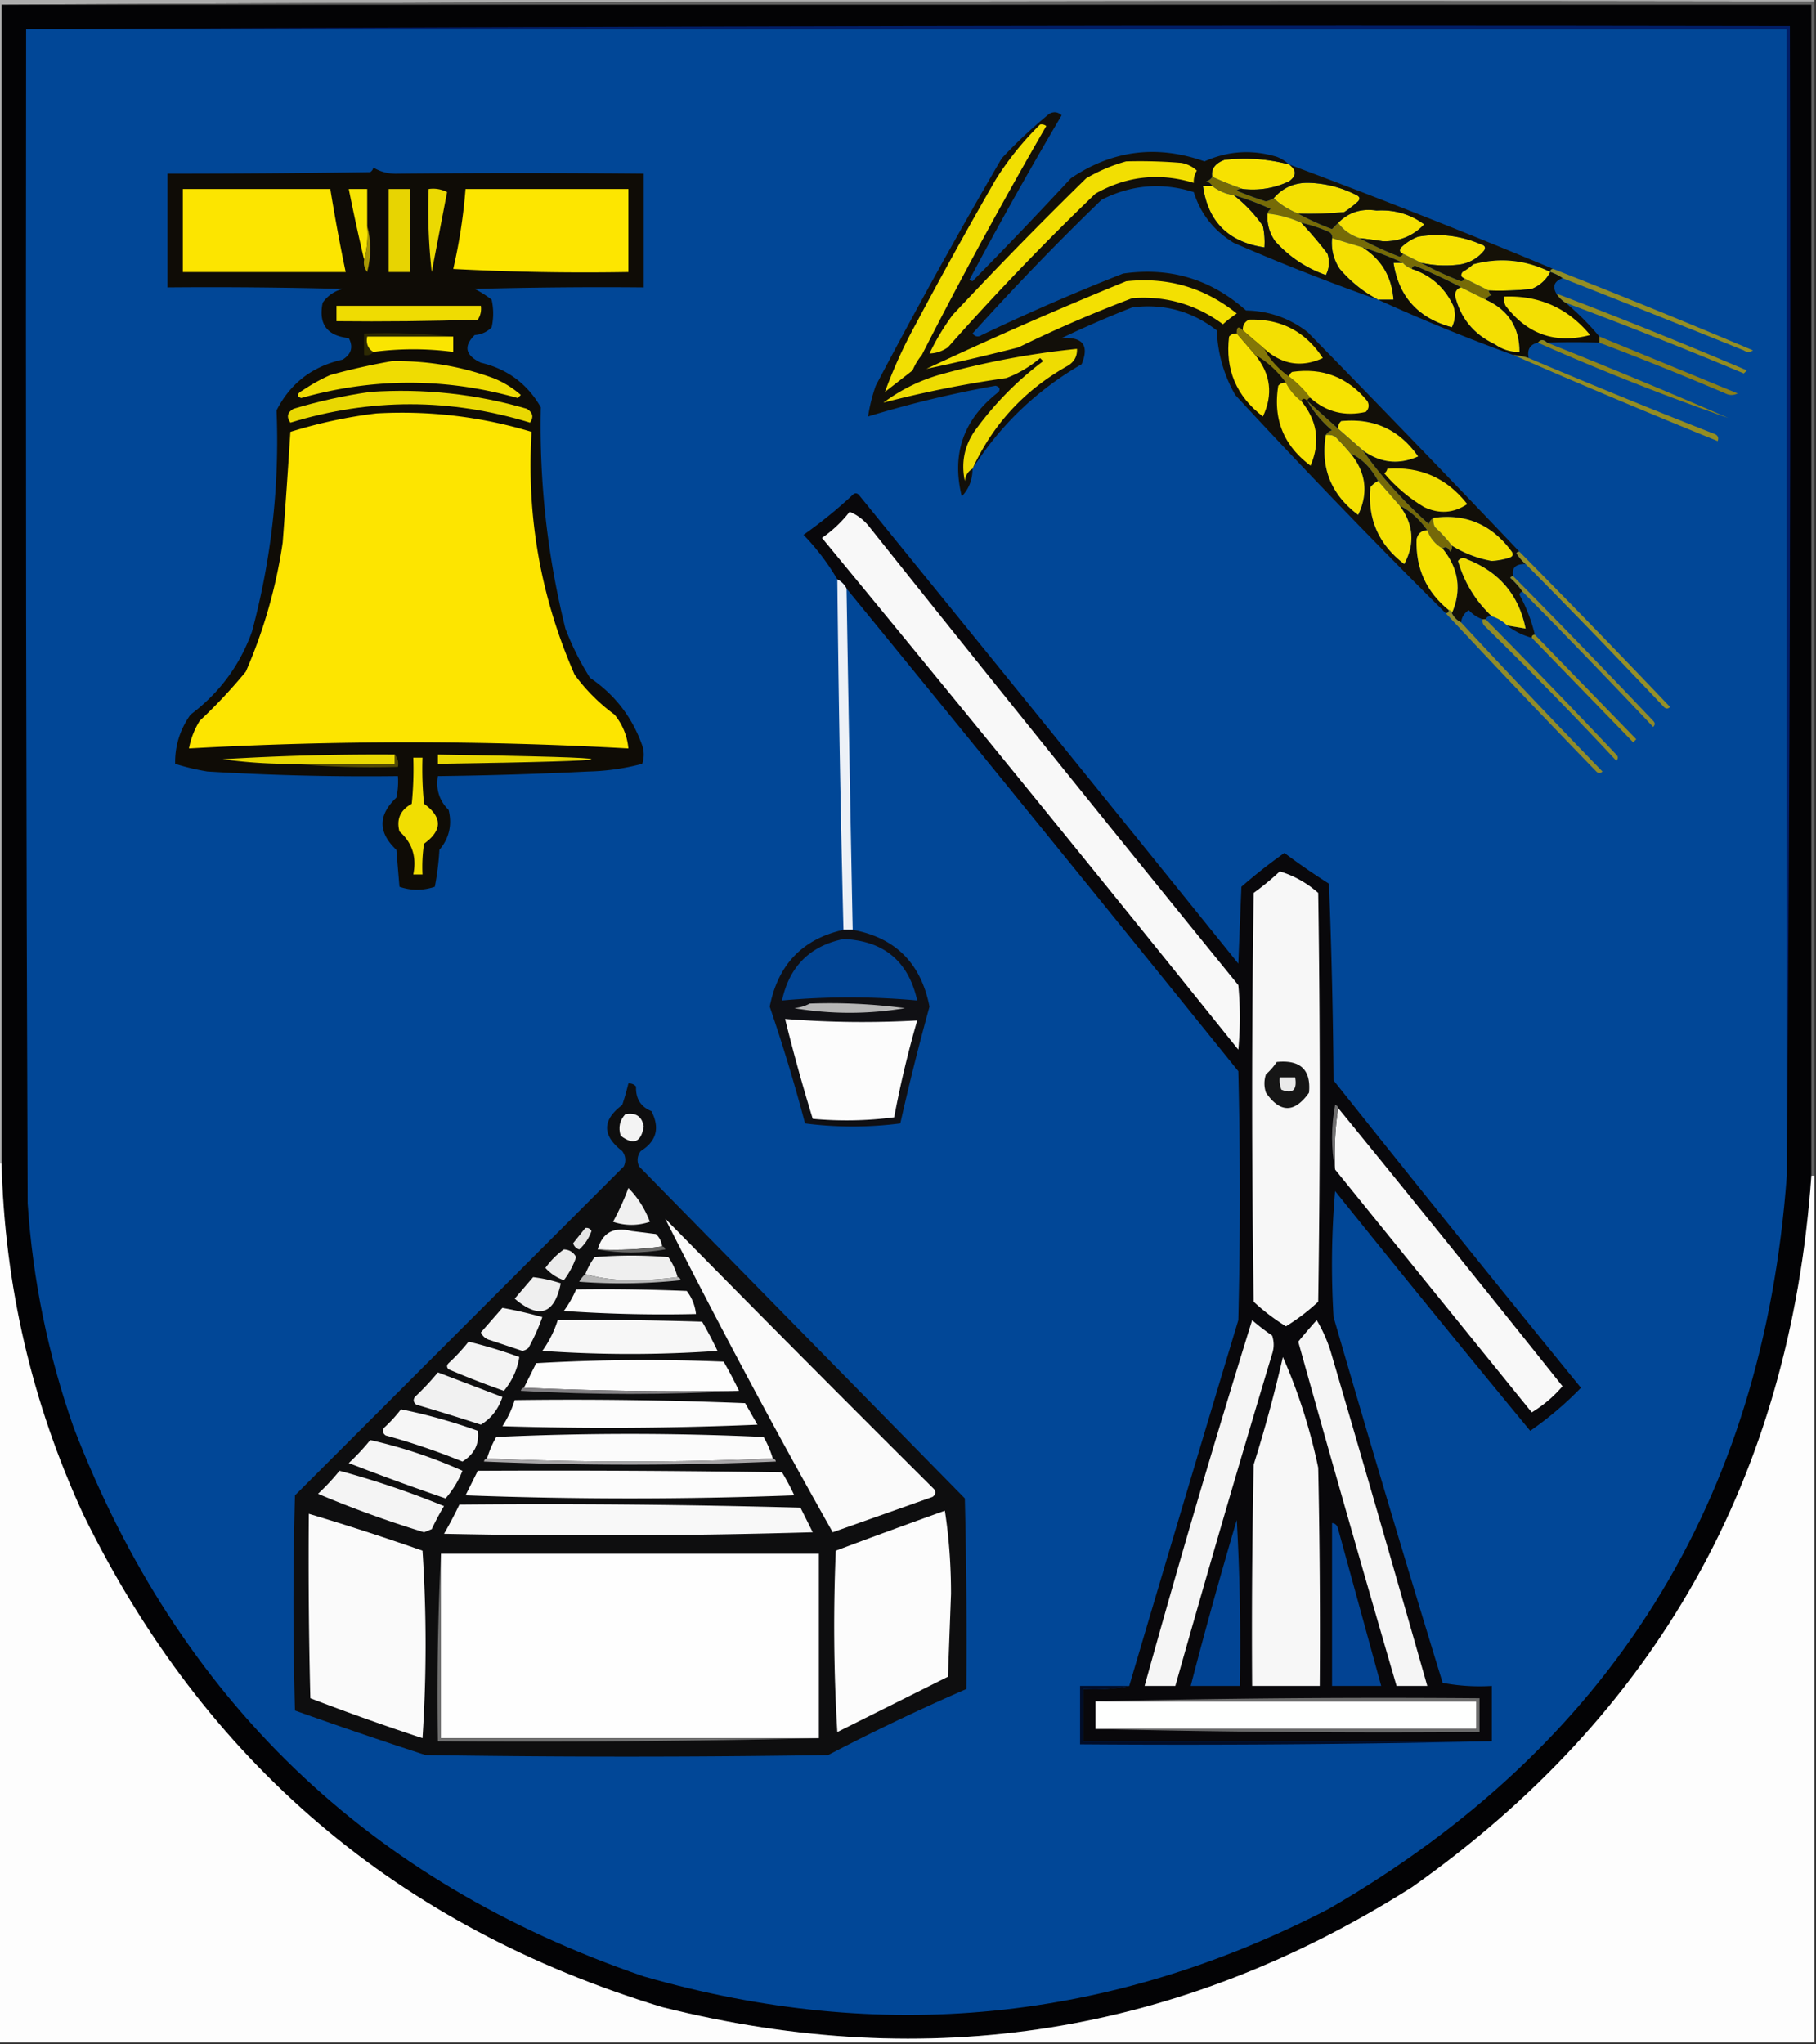 <svg xmlns="http://www.w3.org/2000/svg" width="591" height="665" style="shape-rendering:geometricPrecision;text-rendering:geometricPrecision;image-rendering:optimizeQuality;fill-rule:evenodd;clip-rule:evenodd"><rect width="100%" height="100%" fill="#333333" stroke="none"/><path style="opacity:1" fill="#030305" d="M.5 1.5h589v381c-6.912 98.026-50.246 175.193-130 231.5-75.609 47.823-156.942 60.823-244 39C129.356 626.855 66.523 573.355 27 492.5 10.358 456.315 1.525 418.315.5 378.5V1.5z"/><path style="opacity:1" fill="#adadad" d="M-.5-.5h591v1C393.666.167 196.999.5.5 1.5v377h-1V-.5z"/><path style="opacity:1" fill="#626262" d="M.5 1.5c196.499-1 393.166-1.333 590-1v382h-1V1.5H.5z"/><path style="opacity:1" fill="#011e67" d="M8.5 9.5c191.166-1 382.499-1.333 574-1 .333 124.834 0 249.501-1 374V9.5H8.5z"/><path style="opacity:1" fill="#014797" d="M8.5 9.5h573v373c-7.738 106.029-57.405 185.529-149 238.5-71.356 36.906-145.689 44.239-223 22C119.869 612.368 58.035 552.868 24 464.5c-8.324-23.619-13.324-47.952-15-73-.5-127.333-.667-254.666-.5-382z"/><path style="opacity:1" fill="#f7e201" d="M419.5 53.5c2.518 1.857 2.518 3.69 0 5.5-4.723 2.236-9.723 3.069-15 2.5a96.042 96.042 0 0 1-10-4c-.382-2.538.951-4.371 4-5.5 7.116-.825 14.116-.325 21 1.5z"/><path style="opacity:1" fill="#0f0c06" d="M121.5 54.5c2.393 1.45 5.06 2.117 8 2 26.557-.257 53.224-.257 80 0v37c-18.336-.167-36.67 0-55 .5a32.79 32.79 0 0 1 5.5 3.5c.667 3 .667 6 0 9-1.491 1.504-3.324 2.337-5.5 2.5-3.724 3.645-3.057 6.645 2 9 8.637 2.058 15.137 6.891 19.5 14.5-.525 24.379 2.142 48.379 8 72a89.622 89.622 0 0 0 8 16c8.074 5.485 13.741 12.819 17 22 .667 2 .667 4 0 6a74.812 74.812 0 0 1-17.5 2.5 1308.706 1308.706 0 0 1-49 1.5c-.701 4.319.466 7.986 3.5 11 1.185 4.906.185 9.239-3 13a89.468 89.468 0 0 1-1.5 12c-3.88 1.295-7.714 1.295-11.5 0l-1-12c-6-5.667-6-11.333 0-17 .497-2.31.663-4.643.5-7a857.004 857.004 0 0 1-62-1.5 73.574 73.574 0 0 1-10.5-2.5c-.108-5.809 1.558-11.142 5-16 9.395-7.05 16.062-16.05 20-27 6.324-23.584 8.99-47.584 8-72 4.498-8.815 11.665-14.315 21.5-16.5 2.862-1.786 3.528-4.119 2-7-7.078-.74-9.911-4.573-8.5-11.5 1.637-2.31 3.804-3.81 6.5-4.5-18.997-.5-37.997-.667-57-.5v-37c22.06.001 44.06-.165 66-.5.556-.383.889-.883 1-1.5z"/><path style="opacity:1" fill="#f3df01" d="M422.5 69.5a25.1 25.1 0 0 1-8-5c3.081-3.59 7.081-5.257 12-5a35.904 35.904 0 0 1 15 4c1.021.502 1.188 1.168.5 2a36.012 36.012 0 0 1-4.5 3.5c-4.989.5-9.989.666-15 .5z"/><path style="opacity:1" fill="#e7d402" d="M126.5 61.5h7v27h-7v-27z"/><path style="opacity:1" fill="#f6e202" d="M394.5 60.5c2.009 1.565 4.343 2.565 7 3 3.637 2.806 6.804 6.14 9.5 10 .497 2.31.663 4.643.5 7-11.738-1.738-18.405-8.405-20-20h3z"/><path style="opacity:1" fill="#fce500" d="M59.5 61.5h48a590.395 590.395 0 0 0 5 27h-53v-27z"/><path style="opacity:1" fill="#f7e402" d="M119.5 73.5c.315 3.871-.018 7.538-1 11a704.912 704.912 0 0 1-5-23h6v12z"/><path style="opacity:1" fill="#fde600" d="M151.5 61.5h53v27c-19.012.333-38.012 0-57-1a175.575 175.575 0 0 0 4-26z"/><path style="opacity:1" fill="#766b07" d="M394.5 57.5a96.042 96.042 0 0 0 10 4 2.427 2.427 0 0 0-2 .5 114.43 114.43 0 0 0 9.5 3.5 11.114 11.114 0 0 0 2.5-1 25.1 25.1 0 0 0 8 5 83.658 83.658 0 0 0 11 5 31.12 31.12 0 0 1 2-2c1.698 2.368 4.031 4.034 7 5a116.978 116.978 0 0 0 13 6c.607-.124.94-.457 1-1a362.91 362.91 0 0 1 6 3 116.978 116.978 0 0 0 13 6c.607-.124.94-.457 1-1l8 4c.111.617.444 1.117 1 1.5-.916.278-1.582.778-2 1.5l-8-4a194.509 194.509 0 0 0-15-7c-.607.124-.94.457-1 1-1.21-.432-2.21-1.099-3-2a114.049 114.049 0 0 0-13-5l-10-3c.131-.876-.202-1.543-1-2a48.716 48.716 0 0 0-9-3 34.505 34.505 0 0 0-11-3c.111-.617.444-1.117 1-1.5a90.162 90.162 0 0 0-12-4.5c-2.657-.435-4.991-1.435-7-3-.418-.722-1.084-1.222-2-1.5.916-.278 1.582-.778 2-1.5z"/><path style="opacity:1" fill="#ebd902" d="M139.5 61.5a9.864 9.864 0 0 1 6 1l-5 26a183.082 183.082 0 0 1-1-27z"/><path style="opacity:1" fill="#f6e101" d="M442.5 77.5c-2.969-.966-5.302-2.632-7-5 3.362-3.42 7.529-4.752 12.5-4 5.772-.352 10.938 1.148 15.5 4.5-3.629 3.804-8.129 5.637-13.5 5.5-2.498-.417-4.998-.75-7.5-1z"/><path style="opacity:1" fill="#f7e201" d="M412.5 69.5a34.505 34.505 0 0 1 11 3c2.998 3.167 5.831 6.5 8.5 10 .814 2.402.647 4.735-.5 7-6.431-2.263-11.931-5.93-16.5-11-1.908-2.707-2.741-5.707-2.5-9z"/><path style="opacity:1" fill="#f6e101" d="M462.5 85.5a362.91 362.91 0 0 0-6-3c-1.025-.397-1.192-1.063-.5-2a15.83 15.83 0 0 1 5.5-3.5c7.11-1.172 13.944-.339 20.5 2.5 1.257.35 1.591 1.016 1 2-1.952 2.394-4.452 3.894-7.5 4.5-4.371.63-8.704.463-13-.5z"/><path style="opacity:1" fill="#151107" d="M419.5 53.5a2439.832 2439.832 0 0 1 86 34c-.667 0-1 .333-1 1-8.054-3.976-16.387-4.81-25-2.5a20.477 20.477 0 0 1-3.5 2.5c-.692.937-.525 1.603.5 2-.06.543-.393.876-1 1a116.978 116.978 0 0 1-13-6 35.705 35.705 0 0 0 13 .5c3.048-.606 5.548-2.106 7.5-4.5.591-.984.257-1.65-1-2-6.556-2.839-13.39-3.672-20.5-2.5a15.83 15.83 0 0 0-5.5 3.5c-.692.937-.525 1.603.5 2-.06.543-.393.876-1 1a116.978 116.978 0 0 1-13-6c2.502.25 5.002.583 7.5 1 5.371.137 9.871-1.696 13.5-5.5-4.562-3.352-9.728-4.852-15.5-4.5-4.971-.752-9.138.58-12.5 4a31.12 31.12 0 0 0-2 2 83.658 83.658 0 0 1-11-5c5.011.166 10.011 0 15-.5a36.012 36.012 0 0 0 4.5-3.5c.688-.832.521-1.498-.5-2a35.904 35.904 0 0 0-15-4c-4.919-.257-8.919 1.41-12 5-.765.423-1.598.757-2.5 1a114.43 114.43 0 0 1-9.5-3.5 2.427 2.427 0 0 1 2-.5c5.277.569 10.277-.264 15-2.5 2.518-1.81 2.518-3.643 0-5.5z"/><path style="opacity:1" fill="#f5e001" d="m433.5 77.5 10 3c6.148 3.955 9.481 9.622 10 17h-5c-4.735-2.472-8.902-5.806-12.5-10-2.006-3.036-2.84-6.37-2.5-10z"/><path style="opacity:1" fill="#a79703" d="M119.5 73.5c1.314 4.848 1.314 9.848 0 15-.929-1.189-1.262-2.522-1-4 .982-3.462 1.315-7.129 1-11z"/><path style="opacity:1" fill="#f6e201" d="M504.5 88.5c-1.24 2.488-3.24 4.321-6 5.5-4.655.5-9.321.666-14 .5l-8-4c-1.025-.397-1.192-1.063-.5-2a20.477 20.477 0 0 0 3.5-2.5c8.613-2.31 16.946-1.476 25 2.5z"/><path style="opacity:1" fill="#120f09" d="M419.5 53.5c-6.884-1.825-13.884-2.325-21-1.5-3.049 1.129-4.382 2.962-4 5.5-.418.722-1.084 1.222-2 1.5.916.278 1.582.778 2 1.5h-3c1.595 11.595 8.262 18.262 20 20a24.935 24.935 0 0 0-.5-7c-2.696-3.86-5.863-7.194-9.5-10a90.162 90.162 0 0 1 12 4.5c-.556.383-.889.883-1 1.5-.241 3.293.592 6.293 2.5 9 4.569 5.07 10.069 8.737 16.5 11 1.147-2.265 1.314-4.598.5-7a123.259 123.259 0 0 0-8.5-10 48.716 48.716 0 0 1 9 3c.798.457 1.131 1.124 1 2-.34 3.63.494 6.964 2.5 10 3.598 4.194 7.765 7.528 12.5 10a703.976 703.976 0 0 1-47-18.5c-6.455-3.941-10.789-9.441-13-16.5-10.35-3.249-20.35-2.415-30 2.5a862.625 862.625 0 0 0-42 43.5c.865 1.083 1.865 1.249 3 .5a700.112 700.112 0 0 1 46-20c15.251-2.19 28.584 1.81 40 12 7.443.147 14.11 2.481 20 7a6891.298 6891.298 0 0 1 69 71.5c-.438-.065-.772.101-1 .5.865 1.359 1.865 2.526 3 3.5-3.296-.05-4.629 1.283-4 4-.438-.065-.772.101-1 .5a25.14 25.14 0 0 1 4 4.5c-.543.06-.876.393-1 1a51.558 51.558 0 0 1 5 13c-.667 0-1 .333-1 1-2.98-.823-5.647-2.157-8-4l6 1c-2.218-10.916-8.552-18.416-19-22.5-1.135-.749-2.135-.583-3 .5 2.043 7.032 5.71 13.032 11 18-.992-.172-1.658.162-2 1h-1a11.105 11.105 0 0 1-4.5-3c-1.481.971-2.315 2.304-2.5 4a6.547 6.547 0 0 1-3-3c3.254-7.482 2.254-14.482-3-21 .829-.832 1.662-.499 2.5 1a2.428 2.428 0 0 0 .5-2c3.988 2.491 8.321 4.158 13 5a25.161 25.161 0 0 0 5.5-1c1.257-.35 1.591-1.017 1-2-6.458-8.822-14.958-12.488-25.5-11-.722.418-1.222 1.084-1.5 2-8.441-7.566-15.608-15.566-21.5-24 5.68 4.127 11.68 4.794 18 2-6.064-8.698-14.397-12.531-25-11.5-.752.671-1.086 1.504-1 2.5l-10-9c2.057 3.567 4.723 6.734 8 9.5-.916.278-1.582.778-2 1.5-1.795 10.75 1.705 19.417 10.5 26 3.401-7.103 2.567-13.77-2.5-20 3.688 1.683 6.688 4.683 9 9-.958.453-1.792 1.119-2.5 2-.998 10.325 2.669 18.659 11 25 3.553-6.592 3.053-12.926-1.5-19 3.328 1.621 6.328 4.287 9 8-1.911.074-3.078 1.074-3.5 3-.292 9.416 3.208 17.082 10.5 23 0 .667-.333 1-1 1a2299.552 2299.552 0 0 1-68.5-71c-3.71-6.504-5.71-13.504-6-21-8.116-6.291-17.283-8.79-27.5-7.5a351.14 351.14 0 0 0-23 10c6.885-.47 9.051 2.363 6.5 8.5-14.643 8.478-26.477 19.812-35.5 34 .005 3.539-1.162 6.539-3.5 9-3.427-13.838.573-25.171 12-34 .591-.983.257-1.65-1-2a355.724 355.724 0 0 0-41.5 10 54.874 54.874 0 0 1 2.5-10 1988.134 1988.134 0 0 1 41-74A158.66 158.66 0 0 1 341.5 37c1.444-.78 2.777-.614 4 .5a1393.354 1393.354 0 0 0-30 53.5l1 .5a1524.61 1524.61 0 0 0 32-33.5c13.491-9.135 27.991-10.968 43.5-5.5 7.597-3.411 15.43-3.911 23.5-1.5 1.566.608 2.9 1.441 4 2.5z"/><path style="opacity:1" fill="#f2df02" d="M366.5 52.5c6.009-.166 12.009 0 18 .5 1.921.36 3.588 1.194 5 2.5a6.845 6.845 0 0 0-1 4c-11.195-3.404-21.862-2.238-32 3.5a849.965 849.965 0 0 0-48 50c-1.902 1.301-3.902 1.968-6 2a78.676 78.676 0 0 1 7.5-12.5A1371.634 1371.634 0 0 1 353.5 58c4.217-2.451 8.55-4.285 13-5.5zM338.5 40.5a2.427 2.427 0 0 1 2 .5 1600.793 1600.793 0 0 0-40.5 74.5 18.924 18.924 0 0 0-3 5l-9 7c2.724-7.459 6.057-14.792 10-22a1604.459 1604.459 0 0 1 26-47 97.393 97.393 0 0 1 14.5-18z"/><path style="opacity:1" fill="#f4df01" d="M456.5 85.5c.79.901 1.79 1.568 3 2 6.218 2.05 10.718 6.05 13.5 12 .814 2.402.647 4.735-.5 7-10.995-2.986-17.328-9.986-19-21h3z"/><path style="opacity:1" fill="#f3e002" d="M366.5 91.5c13.51-1.439 25.51 2.061 36 10.5a36.078 36.078 0 0 0-4.5 3.5c-8.78-6.482-18.614-9.316-29.5-8.5a428.91 428.91 0 0 0-37 16 697.235 697.235 0 0 1-30 7 1378.767 1378.767 0 0 1 65-28.5z"/><path style="opacity:1" fill="#938e25" d="M504.5 88.5c0-.667.333-1 1-1a2616.592 2616.592 0 0 1 65 26.5c-1 .667-2 .667-3 0a6526.142 6526.142 0 0 0-59-23.5c-1.171-.845-2.505-1.511-4-2z"/><path style="opacity:1" fill="#efdc02" d="M109.5 99.5h47c.214 1.644-.12 3.144-1 4.5-15.33.5-30.663.667-46 .5v-5z"/><path style="opacity:1" fill="#100d07" d="M443.5 80.5a114.049 114.049 0 0 1 13 5h-3c1.672 11.014 8.005 18.014 19 21 1.147-2.265 1.314-4.598.5-7-2.782-5.95-7.282-9.95-13.5-12 .06-.543.393-.876 1-1a194.509 194.509 0 0 1 15 7c-1.149.291-1.816 1.124-2 2.5 1.722 7.394 6.055 12.728 13 16 2.409 1.707 5.075 2.54 8 2.5-.008-8.013-3.675-13.679-11-17 .418-.722 1.084-1.222 2-1.5-.556-.383-.889-.883-1-1.5 4.679.166 9.345 0 14-.5 2.76-1.179 4.76-3.012 6-5.5 1.495.489 2.829 1.155 4 2-2.674 1-3.341 2.666-2 5a10.162 10.162 0 0 0 3 3 85.693 85.693 0 0 1 11 11v2a203.254 203.254 0 0 0-17 0c-1.152-1.125-2.152-1.125-3 0-2.584.548-3.584 2.215-3 5a20.69 20.69 0 0 0-5-1 585.821 585.821 0 0 1-44-18h5c-.519-7.378-3.852-13.045-10-17z"/><path style="opacity:1" fill="#f3df02" d="M489.5 96.5c11.387-.474 20.72 3.693 28 12.5-11.223 2.979-20.39-.187-27.5-9.5a4.934 4.934 0 0 1-.5-3z"/><path style="opacity:1" fill="#f4df02" d="m475.5 93.5 8 4c7.325 3.321 10.992 8.987 11 17-2.925.04-5.591-.793-8-2.5-6.945-3.272-11.278-8.606-13-16 .184-1.376.851-2.209 2-2.5z"/><path style="opacity:1" fill="#f3df02" d="M411.5 113.5a2464.252 2464.252 0 0 1-7-6c-.14-1.624.527-2.79 2-3.5 10.351-.325 18.351 3.842 24 12.5-6.905 3.156-13.238 2.156-19-3z"/><path style="opacity:1" fill="#928c22" d="M506.5 95.5a1770.402 1770.402 0 0 1 62 25l-1 1a1550.288 1550.288 0 0 0-58-23 10.162 10.162 0 0 1-3-3z"/><path style="opacity:1" fill="#2e2a03" d="M147.5 109.5h-28c-.423 2.281.244 3.948 2 5-.709.904-1.709 1.237-3 1v-7c9.848-.327 19.514.006 29 1z"/><path style="opacity:1" fill="#fae501" d="M147.5 109.5v5a98.828 98.828 0 0 0-26 0c-1.756-1.052-2.423-2.719-2-5h28z"/><path style="opacity:1" fill="#f7e201" d="M402.5 108.5c2.029 2.358 4.029 4.692 6 7 5.054 6.194 5.887 12.86 2.5 20-8.653-6.63-12.319-15.297-11-26 .671-.752 1.504-1.086 2.5-1z"/><path style="opacity:1" fill="#847707" d="M404.5 107.5c2.358 2.029 4.692 4.029 7 6 1.621 3.328 4.287 6.328 8 9 2.667 2 5 4.333 7 7-.667 0-1 .333-1 1-.896-1.006-1.562-1.006-2 0a16.99 16.99 0 0 1-5-6c-3.004-4.04-6.338-7.04-10-9a2464.252 2464.252 0 0 0-6-7c-.091-2.198.575-2.531 2-1z"/><path style="opacity:1" fill="#8b801a" d="M520.5 109.5a88665.91 88665.91 0 0 1 45 18.5c-1.333.667-2.667.667-4 0-13.571-5.8-27.237-11.3-41-16.5v-2z"/><path style="opacity:1" fill="#938d23" d="M492.5 115.5a20.69 20.69 0 0 1 5 1 2379.76 2379.76 0 0 0 60 24.5c1.456.423 1.956 1.256 1.5 2.5a2629.776 2629.776 0 0 1-66.5-28z"/><path style="opacity:1" fill="#eedc02" d="M316.5 152.5c-1.466.847-2.3 2.18-2.5 4-1.225-5.768-.225-11.101 3-16a105.174 105.174 0 0 1 22.5-23l-1-1a37.523 37.523 0 0 1-11 6.5 353.863 353.863 0 0 0-40 8c5.442-4.054 11.442-7.054 18-9a266.674 266.674 0 0 1 45-8.5c.107 2.403-.893 4.236-3 5.5-14.066 7.892-24.399 19.059-31 33.5z"/><path style="opacity:1" fill="#f6e201" d="M426.5 129.5c-2-2.667-4.333-5-7-7 .111-.617.444-1.117 1-1.5 9.939-1.448 18.106 1.718 24.5 9.5.684 1.284.517 2.451-.5 3.5-6.814 1.558-12.814.058-18-4.5z"/><path style="opacity:1" fill="#efdc02" d="M127.5 117.5c11.412-.201 22.412 1.632 33 5.5a31 31 0 0 1 9 5.5l-1 1c-23.484-6.641-46.984-6.641-70.5 0-1.563-.602-1.396-1.435.5-2.5a59.043 59.043 0 0 1 9-5 212.866 212.866 0 0 1 20-4.5z"/><path style="opacity:1" fill="#8e861d" d="M503.5 111.5a2140.99 2140.99 0 0 1 59 24.5 822.449 822.449 0 0 1-62-24.5c.848-1.125 1.848-1.125 3 0z"/><path style="opacity:1" fill="#f6e201" d="M418.5 124.5a16.99 16.99 0 0 0 5 6c5.25 6.444 6.25 13.444 3 21-8.758-6.519-12.258-15.185-10.5-26 .671-.752 1.504-1.086 2.5-1z"/><path style="opacity:1" fill="#e9d802" d="M120.5 127.5c17.331-1.18 34.331.653 51 5.5 1.921 1.241 2.254 2.741 1 4.5-26.006-7.974-52.006-7.974-78 0-1.33-1.847-.997-3.347 1-4.5 8.328-2.492 16.662-4.325 25-5.5z"/><path style="opacity:1" fill="#fde500" d="M122.5 134.5c17.231-.956 34.064 1.044 50.5 6-1.692 27.517 2.975 53.85 14 79 3.667 5 8 9.333 13 13 2.616 3.229 4.116 6.896 4.5 11a1282.745 1282.745 0 0 0-143 0 25.931 25.931 0 0 1 3.5-9 169.454 169.454 0 0 0 15-16 164.345 164.345 0 0 0 12-42c.91-11.993 1.743-23.993 2.5-36 9.278-2.874 18.612-4.874 28-6z"/><path style="opacity:1" fill="#f6e102" d="M443.5 146.5a3741.969 3741.969 0 0 1-8-7c-.086-.996.248-1.829 1-2.5 10.603-1.031 18.936 2.802 25 11.5-6.32 2.794-12.32 2.127-18-2z"/><path style="opacity:1" fill="#f4e001" d="M431.5 141.5a4.934 4.934 0 0 1 3 .5 81.338 81.338 0 0 1 5 5.5c5.067 6.23 5.901 12.897 2.5 20-8.795-6.583-12.295-15.25-10.5-26z"/><path style="opacity:1" fill="#756909" d="m425.5 130.5 10 9c2.692 2.362 5.359 4.696 8 7 5.892 8.434 13.059 16.434 21.5 24 .278-.916.778-1.582 1.5-2a4.934 4.934 0 0 0 .5 3 46.081 46.081 0 0 1 5.5 6 2.428 2.428 0 0 1-.5 2c-.838-1.499-1.671-1.832-2.5-1-2.414-1.411-4.081-3.411-5-6-2.672-3.713-5.672-6.379-9-8a3741.969 3741.969 0 0 0-7-8c-2.312-4.317-5.312-7.317-9-9a81.338 81.338 0 0 0-5-5.5 4.934 4.934 0 0 0-3-.5c.418-.722 1.084-1.222 2-1.5-3.277-2.766-5.943-5.933-8-9.5z"/><path style="opacity:1" fill="#f1de02" d="M451.5 152.5c10.712-.811 19.379 3.023 26 11.5-4.406 2.964-9.073 3.298-14 1-4.92-2.916-9.253-6.582-13-11 .556-.383.889-.883 1-1.5z"/><path style="opacity:1" fill="#f4e002" d="M448.5 156.5c2.362 2.692 4.696 5.359 7 8 4.553 6.074 5.053 12.408 1.5 19-8.331-6.341-11.998-14.675-11-25 .708-.881 1.542-1.547 2.5-2z"/><path style="opacity:1" fill="#09080b" d="M485.5 566.5h-133v-17c5.195.321 10.195-.013 15-1a22229.299 22229.299 0 0 1 35.5-119c.667-27 .667-54 0-81a30380.78 30380.78 0 0 0-127.5-157 6.547 6.547 0 0 0-3-3c-3.042-5.222-6.709-10.055-11-14.5a148.791 148.791 0 0 0 16-13c.667-.667 1.333-.667 2 0A42548.95 42548.95 0 0 1 403 313.5l1-25a175.268 175.268 0 0 1 14-11 216.814 216.814 0 0 0 14.5 10 2050.782 2050.782 0 0 1 1.5 64 11529.975 11529.975 0 0 0 80.5 100 110.55 110.55 0 0 1-16.5 14 7069.366 7069.366 0 0 1-63.5-78 280.701 280.701 0 0 0-.5 41 8093.748 8093.748 0 0 0 35.5 119 64.873 64.873 0 0 0 16 1v18z"/><path style="opacity:1" fill="#f8f8f8" d="M276.5 166.5c2.556 1.043 4.723 2.71 6.5 5 39.76 49.85 79.76 99.516 120 149 .667 7 .667 14 0 21A16114.515 16114.515 0 0 0 267.5 175a40.248 40.248 0 0 0 9-8.5z"/><path style="opacity:1" fill="#f2de01" d="M472.5 177.5a46.081 46.081 0 0 0-5.5-6 4.934 4.934 0 0 1-.5-3c10.542-1.488 19.042 2.178 25.5 11 .591.983.257 1.65-1 2-1.792.537-3.625.87-5.5 1-4.679-.842-9.012-2.509-13-5z"/><path style="opacity:1" fill="#f5e101" d="M464.5 172.5c.919 2.589 2.586 4.589 5 6 5.254 6.518 6.254 13.518 3 21 0-.667-.333-1-1-1-7.292-5.918-10.792-13.584-10.5-23 .422-1.926 1.589-2.926 3.5-3z"/><path style="opacity:1" fill="#f0dc02" d="M490.5 203.5c-1.399-1.39-3.066-2.39-5-3-5.29-4.968-8.957-10.968-11-18 .865-1.083 1.865-1.249 3-.5 10.448 4.084 16.782 11.584 19 22.5l-6-1z"/><path style="opacity:1" fill="#edf1f7" d="M272.5 188.5a6.547 6.547 0 0 1 3 3c.602 37.001 1.268 74.001 2 111h-3a7834.87 7834.87 0 0 1-2-114z"/><path style="opacity:1" fill="#959028" d="M494.5 179.5a3520.935 3520.935 0 0 1 49 50.5c-.667.667-1.333.667-2 0a2966.181 2966.181 0 0 0-45-46.5c-1.135-.974-2.135-2.141-3-3.5.228-.399.562-.565 1-.5z"/><path style="opacity:1" fill="#908b2b" d="M492.5 187.5a3043.825 3043.825 0 0 1 45.5 47c.667.667.667 1.333 0 2a2650.962 2650.962 0 0 0-42.5-44 25.14 25.14 0 0 0-4-4.5c.228-.399.562-.565 1-.5z"/><path style="opacity:1" fill="#928c27" d="M482.5 201.5h1a2666.472 2666.472 0 0 1 42.5 44c.667.667.667 1.333 0 2a1336.46 1336.46 0 0 0-43-44 2.428 2.428 0 0 1-.5-2z"/><path style="opacity:1" fill="#918c2a" d="M471.5 198.5c.667 0 1 .333 1 1a6.547 6.547 0 0 0 3 3 3126.725 3126.725 0 0 0 46 48.5c-.667.667-1.333.667-2 0a3537.421 3537.421 0 0 1-49-51.5c.667 0 1-.333 1-1z"/><path style="opacity:1" fill="#978d1f" d="M498.5 207.5c0-.667.333-1 1-1 10.951 11.286 21.951 22.619 33 34l-1 1a179984.462 179984.462 0 0 1-33-34z"/><path style="opacity:1" fill="#e9d802" d="M128.5 245.5v3h-33a155.526 155.526 0 0 1-23-1.5 831.498 831.498 0 0 1 56-1.5z"/><path style="opacity:1" fill="#e8d702" d="M142.5 245.5c66.644 1.003 66.644 2.003 0 3v-3z"/><path style="opacity:1" fill="#524904" d="M128.5 245.5c.934 1.068 1.268 2.401 1 4-11.512.328-22.846-.005-34-1h33v-3z"/><path style="opacity:1" fill="#f1de02" d="M134.5 246.5h3a112.97 112.97 0 0 0 .5 15c6 4.333 6 8.667 0 13a50.464 50.464 0 0 0-.5 10h-3c1.158-5.661-.342-10.327-4.5-14-1.048-3.98.285-6.98 4-9 .499-4.989.666-9.989.5-15z"/><path style="opacity:1" fill="#f7f7f7" d="M416.5 283.5c4.634 1.403 8.801 3.736 12.5 7a4420.29 4420.29 0 0 1 0 133 66.488 66.488 0 0 1-10.5 8 66.488 66.488 0 0 1-10.5-8 4420.29 4420.29 0 0 1 0-133 89.868 89.868 0 0 0 8.5-7z"/><path style="opacity:1" fill="#101014" d="M274.5 302.5h3c13.897 2.563 22.23 10.896 25 25a791.35 791.35 0 0 0-9.5 38 120.655 120.655 0 0 1-31 0 557.297 557.297 0 0 0-11.5-38c2.682-13.678 10.682-22.012 24-25z"/><path style="opacity:1" fill="#014493" d="M274.5 305.5c13.131.559 21.131 7.226 24 20a242.56 242.56 0 0 0-44 0c2.406-11.073 9.073-17.74 20-20z"/><path style="opacity:1" fill="#b7b7b7" d="M263.5 326.5a184.5 184.5 0 0 1 31 1.5c-12 2-24 2-36 0 1.882-.198 3.548-.698 5-1.5z"/><path style="opacity:1" fill="#fcfcfc" d="M255.5 331.5a316.994 316.994 0 0 0 43 .5 332.883 332.883 0 0 0-7.5 31.5 119.318 119.318 0 0 1-26.5.5 600.751 600.751 0 0 1-9-32.5z"/><path style="opacity:1" fill="#161616" d="M415.5 345.5c7.712-.785 11.212 2.548 10.5 10-4.717 6.652-9.383 6.652-14 0-.667-2-.667-4 0-6a19.552 19.552 0 0 0 3.5-4z"/><path style="opacity:1" fill="#eaeaea" d="M416.5 350.5h5c.669 4.176-.831 5.509-4.5 4a8.43 8.43 0 0 1-.5-4z"/><path style="opacity:1" fill="#0e0e0f" d="M204.5 352.5c.996-.086 1.829.248 2.5 1-.158 3.916 1.509 6.582 5 8 2.819 5.48 1.652 9.814-3.5 13-1.131 1.574-1.298 3.241-.5 5l106 108c.5 20.664.667 41.331.5 62a693.347 693.347 0 0 0-45 21.5c-43.667.667-87.333.667-131 0A1590.338 1590.338 0 0 1 96 556.5a1225.189 1225.189 0 0 1 0-70l107-107c.798-1.759.631-3.426-.5-5-6.577-5.082-6.577-10.082 0-15a86.993 86.993 0 0 0 2-7z"/><path style="opacity:1" fill="#f8f8f8" d="M435.5 360.5a9904.744 9904.744 0 0 1 73 90.5c-2.831 3.324-6.164 6.157-10 8.5-21.357-26.352-42.69-52.686-64-79-.324-6.854.009-13.521 1-20z"/><path style="opacity:1" fill="#727172" d="M435.5 360.5c-.991 6.479-1.324 13.146-1 20-1.319-6.844-1.319-13.844 0-21 .607.124.94.457 1 1z"/><path style="opacity:1" fill="#f3f3f3" d="M203.5 362.5c3.416-.634 5.416.7 6 4-.857 5.171-3.357 6.171-7.5 3-.833-2.671-.333-5.004 1.5-7z"/><path style="opacity:1" fill="#fdfdfd" d="M-.5 378.5h1c1.025 39.815 9.858 77.815 26.5 114C66.523 573.355 129.356 626.855 215.5 653c87.058 21.823 168.391 8.823 244-39 79.754-56.307 123.088-133.474 130-231.5h1v282H-.5v-286z"/><path style="opacity:1" fill="#f0f0f0" d="M204.5 386.5c3.033 3.028 5.366 6.695 7 11-4 1.333-8 1.333-12 0a81.031 81.031 0 0 0 5-11z"/><path style="opacity:1" fill="#fafafa" d="M216.5 396.5a10872.829 10872.829 0 0 0 87.5 88c.617.949.451 1.782-.5 2.5L271 498.5a2486.649 2486.649 0 0 1-54.5-102z"/><path style="opacity:1" fill="#e5e5e5" d="M190.5 399.5c.876-.131 1.543.202 2 1-.851 2.382-2.184 4.382-4 6-1-.333-1.667-1-2-2 1.357-1.686 2.69-3.352 4-5z"/><path style="opacity:1" fill="#f8f8f8" d="M215.5 405.5c-6.813.991-13.813 1.325-21 1 1.54-5.469 5.206-7.469 11-6l8 1c1.13 1.122 1.797 2.456 2 4z"/><path style="opacity:1" fill="#676766" d="M215.5 405.5c.543.06.876.393 1 1-7.49 1.319-14.823 1.319-22 0 7.187.325 14.187-.009 21-1z"/><path style="opacity:1" fill="#ebebeb" d="M183.5 406.5c1.811.072 3.144.905 4 2.5a27.038 27.038 0 0 1-4 7.5c-2.382-.851-4.382-2.184-6-4 1.715-2.382 3.715-4.382 6-6z"/><path style="opacity:1" fill="#efefef" d="M220.5 415.5c-4.822.666-9.822.999-15 1-5.381-.006-10.381-.672-15-2a24.257 24.257 0 0 1 3-5.5c8-.667 16-.667 24 0a19.209 19.209 0 0 1 3 6.5zM173.5 415.5a46.86 46.86 0 0 1 9 2c-2.061 10.103-7.061 11.769-15 5 2.023-2.353 4.023-4.686 6-7z"/><path style="opacity:1" fill="#b6b6b6" d="M190.5 414.5c4.619 1.328 9.619 1.994 15 2 5.178-.001 10.178-.334 15-1 .543.06.876.393 1 1a182.078 182.078 0 0 1-33 .5c.566-.995 1.233-1.828 2-2.5z"/><path style="opacity:1" fill="#fbfbfb" d="M187.5 419.5c12.005-.167 24.005 0 36 .5 1.702 2.235 2.702 4.735 3 7.5a463.087 463.087 0 0 1-43-1 36.602 36.602 0 0 0 4-7z"/><path style="opacity:1" fill="#f4f4f4" d="M163.5 425.5a139.84 139.84 0 0 1 13 3 65.913 65.913 0 0 1-4.5 10 3.943 3.943 0 0 1-2 1l-10.5-3.5c-1.41-.368-2.41-1.201-3-2.5 2.356-2.686 4.689-5.353 7-8z"/><path style="opacity:1" fill="#f7f7f7" d="M181.5 429.5c15.67-.167 31.337 0 47 .5a128.436 128.436 0 0 1 5 9.5c-19 1.333-38 1.333-57 0a35.158 35.158 0 0 0 5-10z"/><path style="opacity:1" fill="#f5f5f5" d="M407.5 429.5a68.974 68.974 0 0 0 6.5 5c.667 2 .667 4 0 6a6522.607 6522.607 0 0 0-31.5 108h-10a4052.866 4052.866 0 0 1 35-119zM428.5 429.5c1.807 2.969 3.307 6.302 4.5 10a13402.61 13402.61 0 0 1 31.5 109h-10a10556.51 10556.51 0 0 1-32-112 208.632 208.632 0 0 1 6-7z"/><path style="opacity:1" fill="#f3f3f3" d="M152.5 436.5a156.986 156.986 0 0 1 16.5 5c-.613 4.007-2.28 7.674-5 11a294.281 294.281 0 0 1-18-7c-.667-.667-.667-1.333 0-2a63.707 63.707 0 0 0 6.5-7z"/><path style="opacity:1" fill="#fdfdfd" d="M240.5 452.5c-23.506.331-46.839-.002-70-1l4-8a620.871 620.871 0 0 1 61-.5 129.747 129.747 0 0 1 5 9.5z"/><path style="opacity:1" fill="#f7f7f7" d="M417.5 441.5c5.023 11.361 8.857 23.361 11.5 36 .5 23.664.667 47.331.5 71h-22c-.167-24.002 0-48.002.5-72a453.74 453.74 0 0 0 9.5-35z"/><path style="opacity:1" fill="#f1f1f1" d="M142.5 446.5a66365.18 66365.18 0 0 0 21 8c-1.314 3.96-3.648 6.96-7 9a764.523 764.523 0 0 0-21-6.5c-.951-.718-1.117-1.551-.5-2.5a84.01 84.01 0 0 0 7.5-8z"/><path style="opacity:1" fill="#838184" d="M170.5 451.5c23.161.998 46.494 1.331 70 1-23.503 1.329-47.17 1.329-71 0 .124-.607.457-.94 1-1z"/><path style="opacity:1" fill="#fcfcfc" d="M167.5 455.5c25.009-.333 50.009 0 75 1l4 7a1148.563 1148.563 0 0 1-83 .5 33 33 0 0 0 4-8.5z"/><path style="opacity:1" fill="#f6f6f6" d="M130.5 458.5a177.33 177.33 0 0 1 25 7c.533 4.268-1.134 7.602-5 10a220.522 220.522 0 0 0-25-8.5c-.951-.718-1.117-1.551-.5-2.5a46.081 46.081 0 0 0 5.5-6z"/><path style="opacity:1" fill="#fbfbfb" d="M251.5 474.5c-31 1.333-62 1.333-93 0a32.128 32.128 0 0 1 3-7c29-1.333 58-1.333 87 0a32.128 32.128 0 0 1 3 7z"/><path style="opacity:1" fill="#f5f5f5" d="M120.5 468.5a158.501 158.501 0 0 1 30 10 31 31 0 0 1-5.5 9 885.036 885.036 0 0 1-31.5-11.5 73.503 73.503 0 0 0 7-7.5z"/><path style="opacity:1" fill="#a9a7a9" d="M158.5 474.5c31 1.333 62 1.333 93 0 .543.06.876.393 1 1a1128.907 1128.907 0 0 1-95 0c.124-.607.457-.94 1-1z"/><path style="opacity:1" fill="#f4f4f4" d="M110.5 478.5a291.294 291.294 0 0 1 34 11.5 80.507 80.507 0 0 0-4 7.5l-2.5 1a354.004 354.004 0 0 1-34.5-12.5 73.503 73.503 0 0 0 7-7.5z"/><path style="opacity:1" fill="#fcfcfc" d="M155.5 478.5c33.002-.167 66.002 0 99 .5a80.507 80.507 0 0 1 4 7.5 1431.983 1431.983 0 0 1-107 0l4-8z"/><path style="opacity:1" fill="#f8f8f8" d="M149.5 489.5c37.006-.333 74.006 0 111 1l4 8a2400.398 2400.398 0 0 1-120 .5 129.747 129.747 0 0 0 5-9.5z"/><path style="opacity:1" fill="#fafafa" d="M100.5 492.5a824.852 824.852 0 0 1 37 12 465.741 465.741 0 0 1 0 61 788.31 788.31 0 0 1-36.5-13c-.5-19.997-.667-39.997-.5-60z"/><path style="opacity:1" fill="#fcfcfc" d="M307.5 491.5c1.332 8.641 1.998 17.641 2 27l-1 27-36 18a580.852 580.852 0 0 1-.5-59 2381.012 2381.012 0 0 1 35.5-13z"/><path style="opacity:1" fill="#fefefe" d="M143.5 505.5h123v60h-123v-60z"/><path style="opacity:1" fill="#024393" d="M433.5 495.5c1.086.12 1.753.787 2 2 4.679 17.03 9.345 34.03 14 51h-16v-53z"/><path style="opacity:1" fill="#014494" d="M402.5 494.5a729.55 729.55 0 0 1 1 54h-16a1619.56 1619.56 0 0 1 15-54z"/><path style="opacity:1" fill="#fefffe" d="M356.5 553.5h124v9h-124v-9z"/><path style="opacity:1" fill="#6c6c6c" d="M356.5 553.5a3905.727 3905.727 0 0 1 125-1v11c-41.837.332-83.503-.001-125-1h124v-9h-124z"/><path style="opacity:1" fill="#707070" d="M143.5 505.5v60h123a3843.432 3843.432 0 0 1-124 1 931.31 931.31 0 0 1 1-61z"/><path style="opacity:1" fill="#010d28" d="M367.5 548.5c-4.805.987-9.805 1.321-15 1v17h133a4488.948 4488.948 0 0 1-134 1v-19h16z"/></svg>